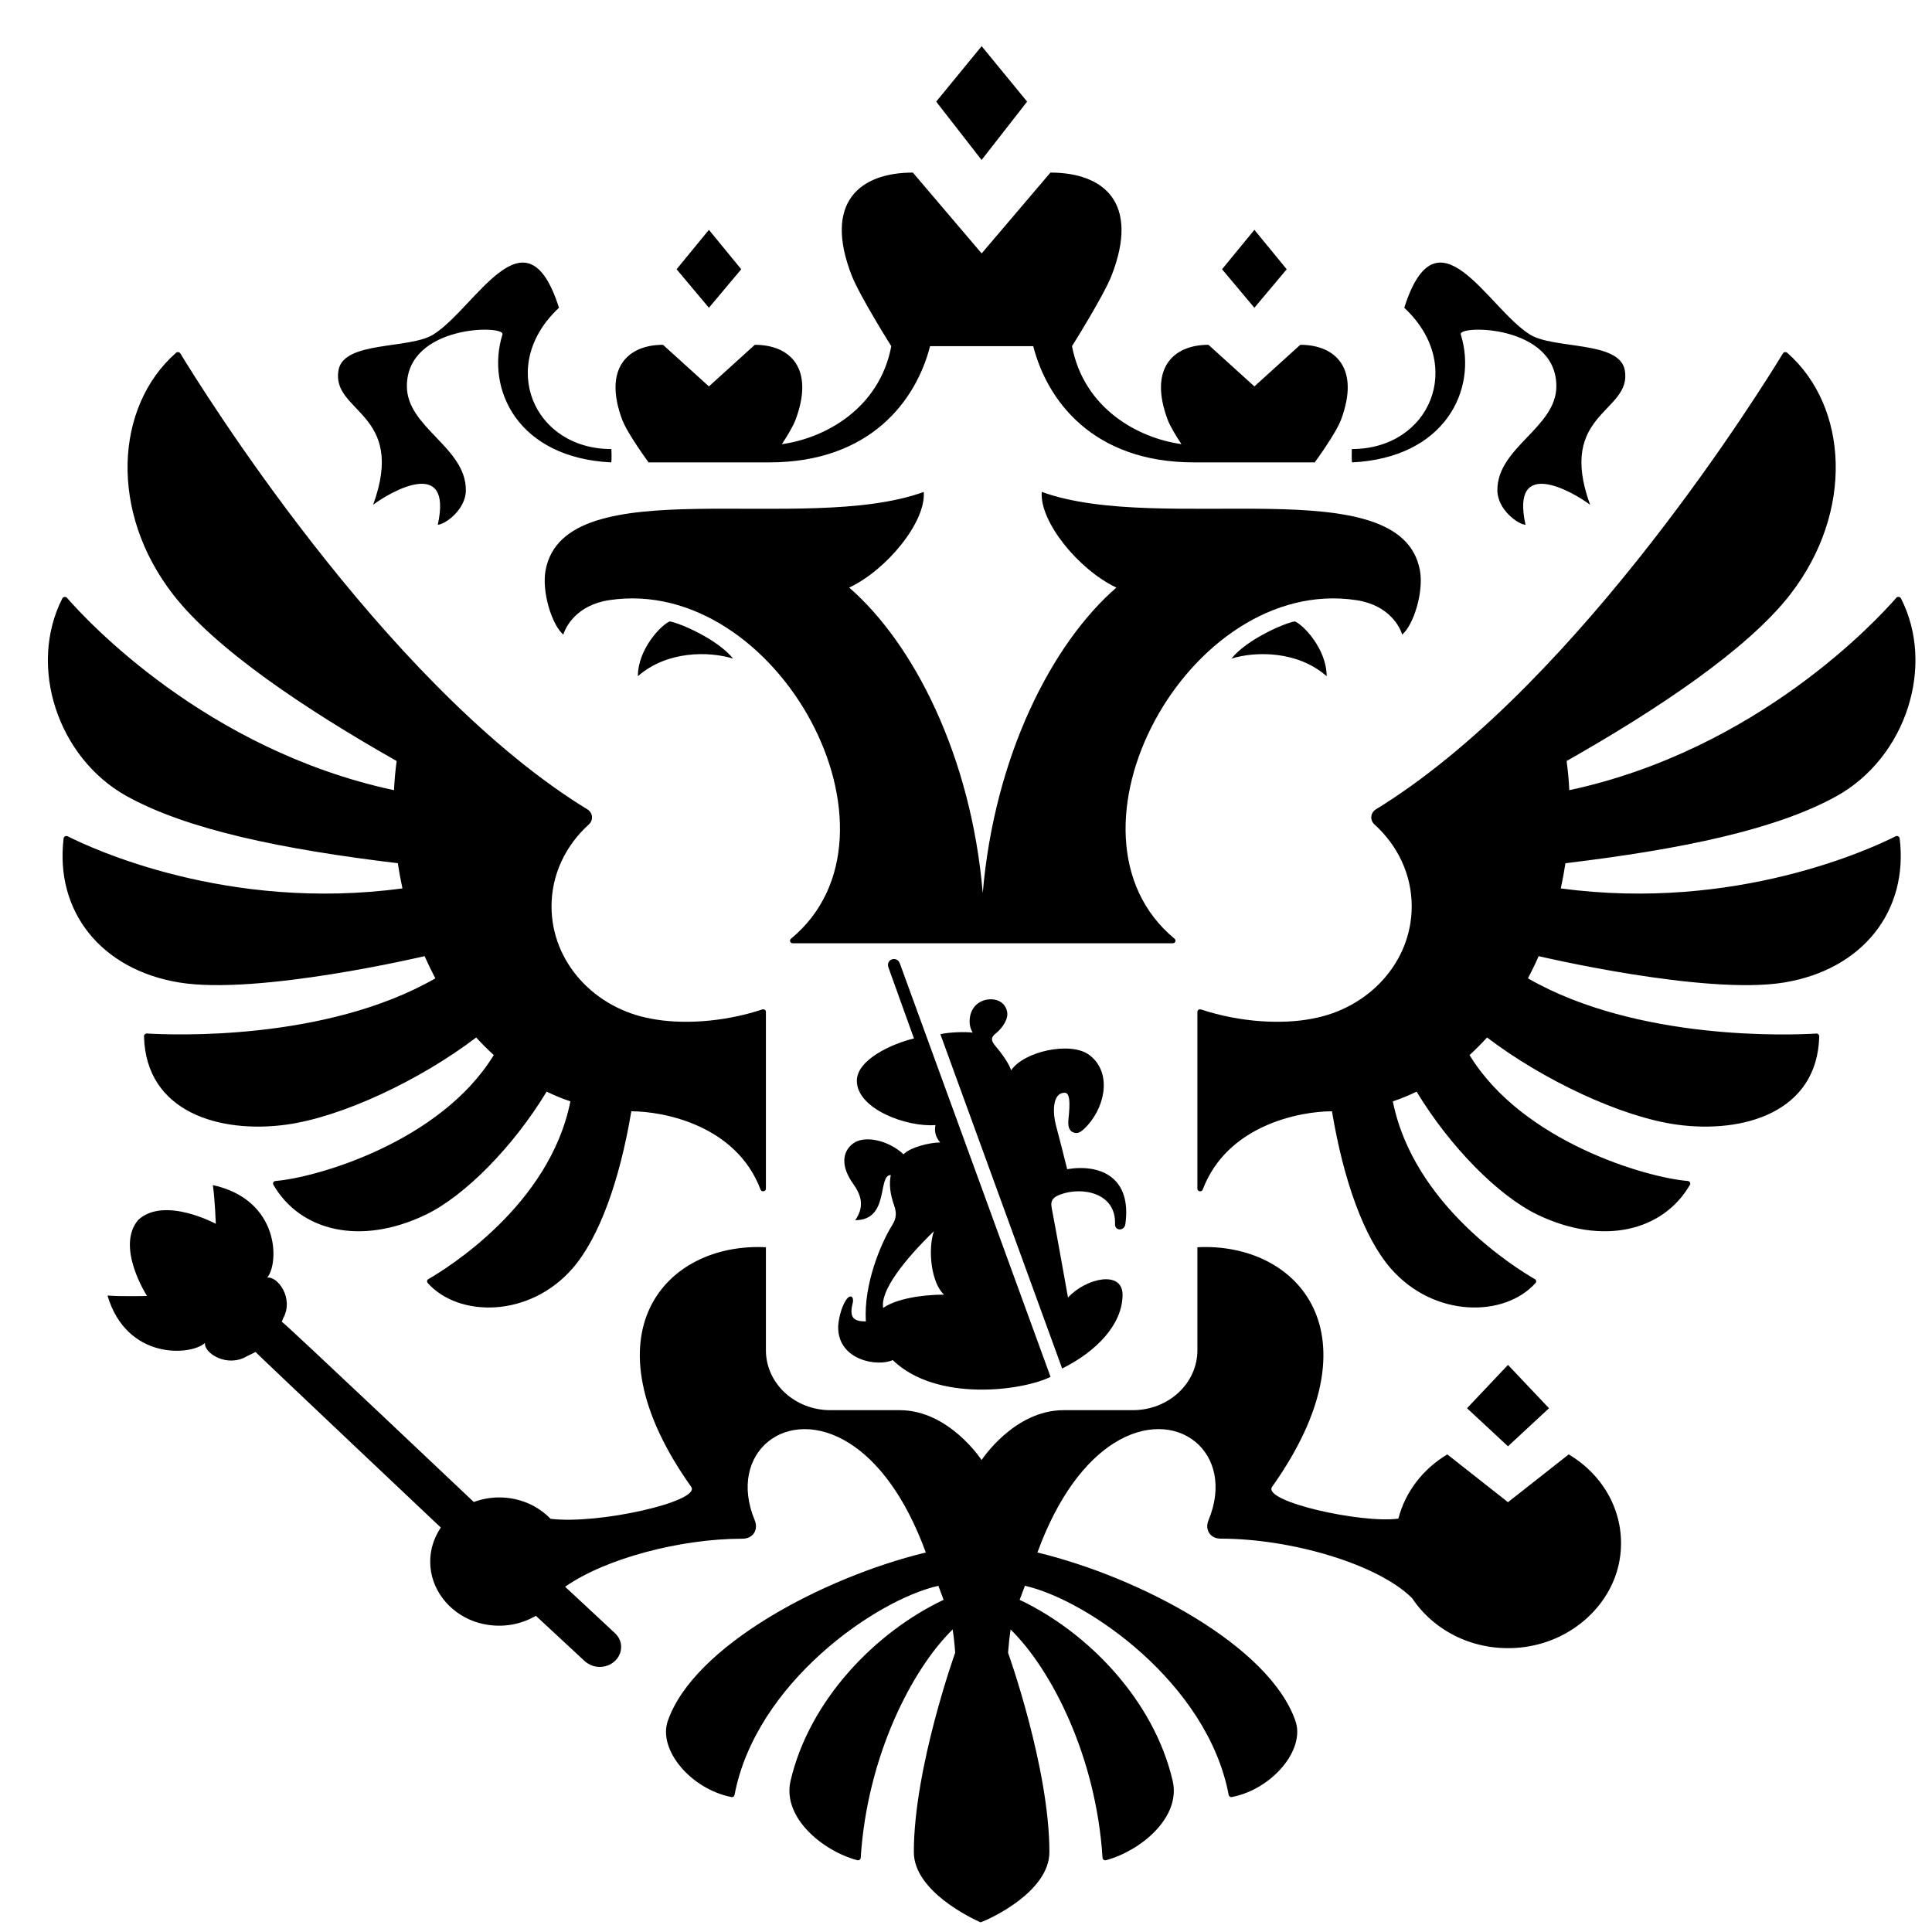 <svg width="30" height="30" viewBox="0 0 30 30" fill="none" xmlns="http://www.w3.org/2000/svg">
<path fill-rule="evenodd" clip-rule="evenodd" d="M20.6 10.5C20.147 10.102 19.495 10.111 19.121 10.227C19.366 9.926 19.937 9.679 20.105 9.649C20.233 9.697 20.6 10.075 20.6 10.5ZM22.048 8.854C21.75 7.259 18.043 8.316 16.176 7.638C16.141 8.103 16.751 8.848 17.335 9.124C16.337 9.99 15.441 11.736 15.26 13.868C15.08 11.736 14.184 9.99 13.186 9.124C13.77 8.849 14.38 8.104 14.344 7.639C12.478 8.316 8.771 7.259 8.472 8.854C8.409 9.192 8.572 9.706 8.747 9.854C8.779 9.747 8.943 9.397 9.459 9.319C12.071 8.924 14.251 12.949 12.283 14.576C12.253 14.601 12.27 14.647 12.31 14.647H18.211C18.251 14.647 18.268 14.601 18.238 14.576C16.27 12.949 18.45 8.924 21.061 9.319C21.578 9.397 21.742 9.747 21.773 9.854C21.949 9.706 22.111 9.192 22.048 8.854ZM22.683 5.193C22.636 5.043 24.167 5.039 24.167 5.997C24.167 6.64 23.251 6.944 23.251 7.61C23.251 7.921 23.585 8.148 23.688 8.148C23.452 7.078 24.427 7.638 24.691 7.838C24.167 6.399 25.346 6.408 25.23 5.749C25.149 5.288 24.125 5.427 23.754 5.193C23.096 4.779 22.318 3.168 21.805 4.779C22.761 5.667 22.205 6.973 20.991 6.973C20.991 6.973 20.985 7.165 20.996 7.18C22.443 7.109 22.948 6.045 22.683 5.193ZM5.794 7.838C6.058 7.638 7.033 7.078 6.798 8.148C6.9 8.148 7.234 7.921 7.234 7.61C7.234 6.944 6.318 6.64 6.318 5.997C6.318 5.039 7.849 5.043 7.802 5.193C7.538 6.045 8.042 7.109 9.49 7.18C9.501 7.165 9.494 6.973 9.494 6.973C8.281 6.973 7.724 5.667 8.68 4.779C8.167 3.168 7.389 4.779 6.731 5.193C6.36 5.427 5.336 5.288 5.256 5.749C5.14 6.409 6.318 6.399 5.794 7.838ZM9.905 10.5C10.358 10.102 11.011 10.111 11.384 10.227C11.14 9.926 10.568 9.679 10.401 9.649C10.273 9.697 9.905 10.075 9.905 10.5ZM15.949 1.578L15.243 0.717L14.537 1.578L15.242 2.484L15.949 1.578ZM19.98 4.181L19.478 3.569L18.976 4.181L19.478 4.779L19.98 4.181ZM24.053 21.867L23.416 21.194L22.78 21.867L23.416 22.458L24.053 21.867ZM11.51 4.181L11.008 3.569L10.506 4.181L11.008 4.779L11.51 4.181ZM10.071 7.18H11.944C13.519 7.18 14.228 6.214 14.442 5.375H16.044C16.258 6.214 16.966 7.18 18.541 7.18H20.415C20.415 7.18 20.742 6.736 20.824 6.516C21.12 5.724 20.742 5.354 20.191 5.354L19.478 6L18.765 5.354C18.213 5.354 17.835 5.724 18.131 6.516C18.169 6.617 18.259 6.766 18.345 6.896C17.68 6.805 16.832 6.35 16.646 5.375C16.646 5.375 17.137 4.595 17.26 4.28C17.703 3.144 17.137 2.68 16.311 2.68L15.243 3.935L14.175 2.68C13.348 2.68 12.783 3.144 13.226 4.28C13.349 4.595 13.84 5.376 13.84 5.376C13.654 6.35 12.806 6.805 12.141 6.897C12.227 6.766 12.317 6.617 12.354 6.516C12.65 5.724 12.273 5.354 11.721 5.354L11.008 6L10.295 5.354C9.743 5.354 9.366 5.724 9.661 6.516C9.744 6.736 10.071 7.18 10.071 7.18ZM29.435 12.986C29.074 13.169 26.953 14.162 24.236 13.795C24.264 13.665 24.288 13.535 24.308 13.404C26.116 13.187 27.586 12.881 28.522 12.36C29.59 11.765 30.057 10.347 29.518 9.291C29.504 9.265 29.465 9.26 29.446 9.282C29.151 9.622 27.294 11.642 24.368 12.27C24.361 12.119 24.347 11.967 24.326 11.817C25.747 11.011 27.135 10.083 27.796 9.234C28.794 7.95 28.702 6.313 27.752 5.478C27.747 5.474 27.741 5.471 27.735 5.469C27.729 5.467 27.723 5.467 27.716 5.468C27.71 5.468 27.704 5.471 27.698 5.474C27.693 5.478 27.688 5.482 27.685 5.488C27.384 5.984 24.57 10.531 21.481 12.495C21.443 12.519 21.405 12.543 21.367 12.566C21.278 12.62 21.268 12.735 21.344 12.803C21.7 13.126 21.921 13.575 21.921 14.074C21.921 14.941 21.253 15.662 20.369 15.819C19.92 15.906 19.272 15.881 18.65 15.675C18.622 15.666 18.593 15.684 18.593 15.712V18.459C18.593 18.503 18.66 18.514 18.676 18.472C19.054 17.469 20.187 17.256 20.683 17.256C20.861 18.328 21.179 19.215 21.593 19.693C22.267 20.469 23.367 20.458 23.844 19.922C23.848 19.917 23.851 19.912 23.852 19.907C23.854 19.901 23.854 19.895 23.853 19.889C23.852 19.883 23.85 19.878 23.846 19.873C23.843 19.868 23.839 19.864 23.833 19.862C23.553 19.701 21.949 18.716 21.628 17.102C21.754 17.06 21.878 17.009 21.997 16.951C22.515 17.808 23.268 18.57 23.875 18.862C24.894 19.351 25.827 19.113 26.241 18.398C26.256 18.372 26.237 18.341 26.207 18.338C25.576 18.288 23.642 17.733 22.819 16.383C22.914 16.296 23.005 16.205 23.091 16.11C23.953 16.766 25.172 17.346 26.044 17.464C27.065 17.603 28.221 17.277 28.249 16.09C28.25 16.067 28.229 16.047 28.203 16.049C27.84 16.071 25.438 16.175 23.726 15.192C23.785 15.079 23.841 14.964 23.892 14.847C23.892 14.847 26.479 15.459 27.705 15.256C28.923 15.055 29.636 14.147 29.498 13.018C29.494 12.989 29.461 12.973 29.435 12.986ZM6.593 14.847C6.645 14.964 6.701 15.079 6.76 15.192C5.049 16.174 2.647 16.071 2.283 16.048C2.257 16.047 2.236 16.067 2.236 16.091C2.265 17.277 3.421 17.603 4.442 17.464C5.314 17.346 6.533 16.766 7.394 16.11C7.481 16.205 7.572 16.296 7.667 16.383C6.843 17.733 4.909 18.288 4.279 18.338C4.248 18.341 4.23 18.372 4.245 18.397C4.659 19.113 5.591 19.351 6.611 18.862C7.217 18.57 7.97 17.807 8.488 16.951C8.608 17.009 8.731 17.059 8.857 17.102C8.536 18.716 6.932 19.7 6.652 19.862C6.647 19.864 6.642 19.869 6.639 19.873C6.636 19.878 6.633 19.883 6.632 19.889C6.631 19.895 6.632 19.901 6.633 19.907C6.635 19.912 6.637 19.917 6.641 19.922C7.118 20.458 8.219 20.469 8.893 19.693C9.306 19.215 9.624 18.328 9.803 17.256C10.299 17.256 11.431 17.469 11.81 18.472C11.826 18.514 11.893 18.503 11.893 18.459V15.712C11.893 15.684 11.864 15.666 11.836 15.675C11.213 15.881 10.565 15.906 10.116 15.819C9.232 15.662 8.564 14.941 8.564 14.074C8.564 13.575 8.786 13.126 9.142 12.803C9.218 12.735 9.207 12.62 9.119 12.566C9.081 12.543 9.042 12.519 9.004 12.495C5.917 10.533 3.104 5.988 2.801 5.489C2.798 5.483 2.793 5.479 2.787 5.475C2.782 5.471 2.776 5.469 2.769 5.468C2.763 5.467 2.756 5.468 2.75 5.469C2.743 5.471 2.738 5.474 2.733 5.479C1.784 6.314 1.692 7.951 2.69 9.234C3.351 10.083 4.738 11.011 6.159 11.817C6.139 11.968 6.125 12.119 6.118 12.27C3.194 11.643 1.339 9.626 1.041 9.284C1.021 9.261 0.981 9.265 0.968 9.292C0.43 10.348 0.897 11.765 1.963 12.36C2.9 12.881 4.37 13.187 6.178 13.404C6.197 13.535 6.221 13.665 6.249 13.795C3.535 14.162 1.416 13.171 1.051 12.986C1.024 12.973 0.991 12.99 0.988 13.018C0.851 14.148 1.564 15.055 2.782 15.256C4.007 15.458 6.593 14.847 6.593 14.847ZM23.416 23.326L22.474 22.584C22.098 22.808 21.821 23.164 21.714 23.581C21.147 23.66 19.601 23.317 19.752 23.089C21.445 20.706 20.15 19.288 18.593 19.367V20.967C18.593 21.481 18.144 21.897 17.591 21.897H16.516C15.745 21.897 15.242 22.672 15.242 22.672C15.242 22.672 14.74 21.897 13.969 21.897H12.894C12.341 21.897 11.893 21.48 11.893 20.967V19.367C10.336 19.288 9.039 20.706 10.734 23.089C10.883 23.314 9.294 23.675 8.549 23.584C8.352 23.38 8.069 23.252 7.752 23.252C7.617 23.252 7.483 23.276 7.357 23.323C7.357 23.323 4.429 20.55 4.375 20.523L4.399 20.467C4.566 20.155 4.311 19.815 4.149 19.839C4.337 19.614 4.345 18.63 3.305 18.402C3.336 18.6 3.351 19.003 3.351 19.003C3.351 19.003 2.548 18.569 2.145 18.944C1.791 19.363 2.283 20.124 2.283 20.124C2.283 20.124 1.872 20.134 1.669 20.117C1.967 21.124 2.966 21.052 3.182 20.854C3.168 21.014 3.529 21.242 3.835 21.059L3.969 20.994C3.993 21.026 6.845 23.72 6.845 23.72C6.714 23.915 6.651 24.153 6.694 24.408C6.762 24.805 7.093 25.135 7.516 25.22C7.815 25.28 8.096 25.222 8.321 25.09L9.076 25.791C9.143 25.852 9.234 25.89 9.335 25.883C9.52 25.871 9.658 25.721 9.644 25.549C9.638 25.472 9.599 25.405 9.544 25.355C9.532 25.342 8.775 24.639 8.775 24.639C9.4 24.201 10.563 23.893 11.529 23.893C11.698 23.893 11.778 23.749 11.72 23.608C11.282 22.556 12.223 21.794 13.196 22.415C13.62 22.685 14.051 23.218 14.376 24.107C12.78 24.494 10.775 25.558 10.37 26.721C10.213 27.17 10.729 27.781 11.356 27.904C11.361 27.906 11.367 27.906 11.372 27.905C11.378 27.904 11.383 27.902 11.388 27.899C11.393 27.896 11.397 27.892 11.4 27.887C11.403 27.882 11.405 27.877 11.406 27.872C11.734 26.136 13.6 24.843 14.571 24.624C14.62 24.754 14.604 24.712 14.652 24.842C13.595 25.343 12.569 26.397 12.276 27.651C12.142 28.226 12.782 28.744 13.311 28.885C13.338 28.892 13.364 28.874 13.365 28.848C13.466 27.262 14.166 25.915 14.793 25.302C14.811 25.422 14.824 25.543 14.832 25.663C14.832 25.663 14.19 27.453 14.19 28.759C14.19 29.367 15.093 29.791 15.226 29.85C15.393 29.791 16.295 29.367 16.295 28.759C16.295 27.453 15.653 25.663 15.653 25.663C15.662 25.543 15.675 25.422 15.692 25.302C16.319 25.915 17.02 27.262 17.12 28.848C17.12 28.854 17.122 28.86 17.126 28.865C17.129 28.871 17.133 28.875 17.138 28.879C17.143 28.883 17.149 28.885 17.155 28.886C17.162 28.887 17.168 28.887 17.174 28.885C17.703 28.744 18.343 28.226 18.209 27.651C17.916 26.398 16.891 25.343 15.833 24.842C15.882 24.712 15.866 24.754 15.915 24.624C16.886 24.843 18.752 26.136 19.079 27.872C19.081 27.883 19.088 27.892 19.097 27.898C19.107 27.905 19.119 27.907 19.13 27.904C19.756 27.781 20.272 27.169 20.115 26.721C19.71 25.558 17.706 24.493 16.109 24.107C16.434 23.218 16.866 22.685 17.29 22.414C18.262 21.794 19.203 22.556 18.765 23.608C18.707 23.749 18.786 23.892 18.956 23.892C20.049 23.892 21.395 24.287 21.927 24.816C22.267 25.327 22.896 25.653 23.606 25.583C24.412 25.504 25.069 24.899 25.16 24.15C25.239 23.494 24.9 22.905 24.359 22.584L23.416 23.326ZM16.469 18.547C16.805 18.422 17.332 18.523 17.314 19.008C17.309 19.118 17.463 19.118 17.475 19.005C17.575 18.279 17.085 18.07 16.571 18.155C16.508 17.906 16.455 17.688 16.396 17.471C16.349 17.296 16.331 16.968 16.534 16.968C16.643 16.968 16.599 17.273 16.589 17.405C16.58 17.52 16.621 17.59 16.715 17.594C16.773 17.596 16.846 17.521 16.89 17.472C17.184 17.14 17.252 16.625 16.908 16.377C16.62 16.169 15.899 16.324 15.7 16.621C15.67 16.509 15.527 16.324 15.459 16.244C15.392 16.166 15.375 16.112 15.467 16.043C15.51 16.01 15.642 15.879 15.642 15.744C15.642 15.664 15.58 15.517 15.383 15.517C15.228 15.517 15.056 15.624 15.056 15.864C15.056 15.917 15.069 15.974 15.103 16.035C15.005 16.019 14.739 16.026 14.602 16.059L16.493 21.25C17.034 20.982 17.431 20.559 17.431 20.105C17.431 19.718 16.861 19.846 16.584 20.148C16.495 19.658 16.416 19.205 16.33 18.753C16.306 18.628 16.369 18.584 16.469 18.547ZM13.795 15.021L14.192 16.125C13.852 16.206 13.305 16.454 13.305 16.782C13.305 17.22 14.079 17.505 14.526 17.47C14.504 17.57 14.53 17.659 14.599 17.74C14.437 17.74 14.131 17.816 14.03 17.924C13.793 17.703 13.421 17.623 13.245 17.757C13.068 17.893 13.062 18.123 13.248 18.382C13.377 18.562 13.425 18.739 13.28 18.947C13.819 18.947 13.621 18.246 13.832 18.246C13.804 18.382 13.821 18.54 13.883 18.714C13.923 18.83 13.923 18.912 13.854 19.024C13.68 19.302 13.409 19.941 13.445 20.519C13.269 20.518 13.179 20.475 13.241 20.233C13.264 20.143 13.209 20.079 13.135 20.19C13.054 20.312 13.015 20.521 13.015 20.61C13.015 21.124 13.628 21.228 13.862 21.119C14.538 21.774 15.868 21.599 16.313 21.38L13.972 14.958C13.925 14.837 13.753 14.895 13.795 15.021ZM13.714 20.31C13.666 20.046 14.033 19.574 14.501 19.118C14.402 19.415 14.464 19.927 14.659 20.103C14.319 20.103 13.916 20.167 13.714 20.31Z" fill="#DAAB64" style="fill:#DAAB64;fill:color(display-p3 0.855 0.671 0.392);fill-opacity:1;"/>
</svg>
